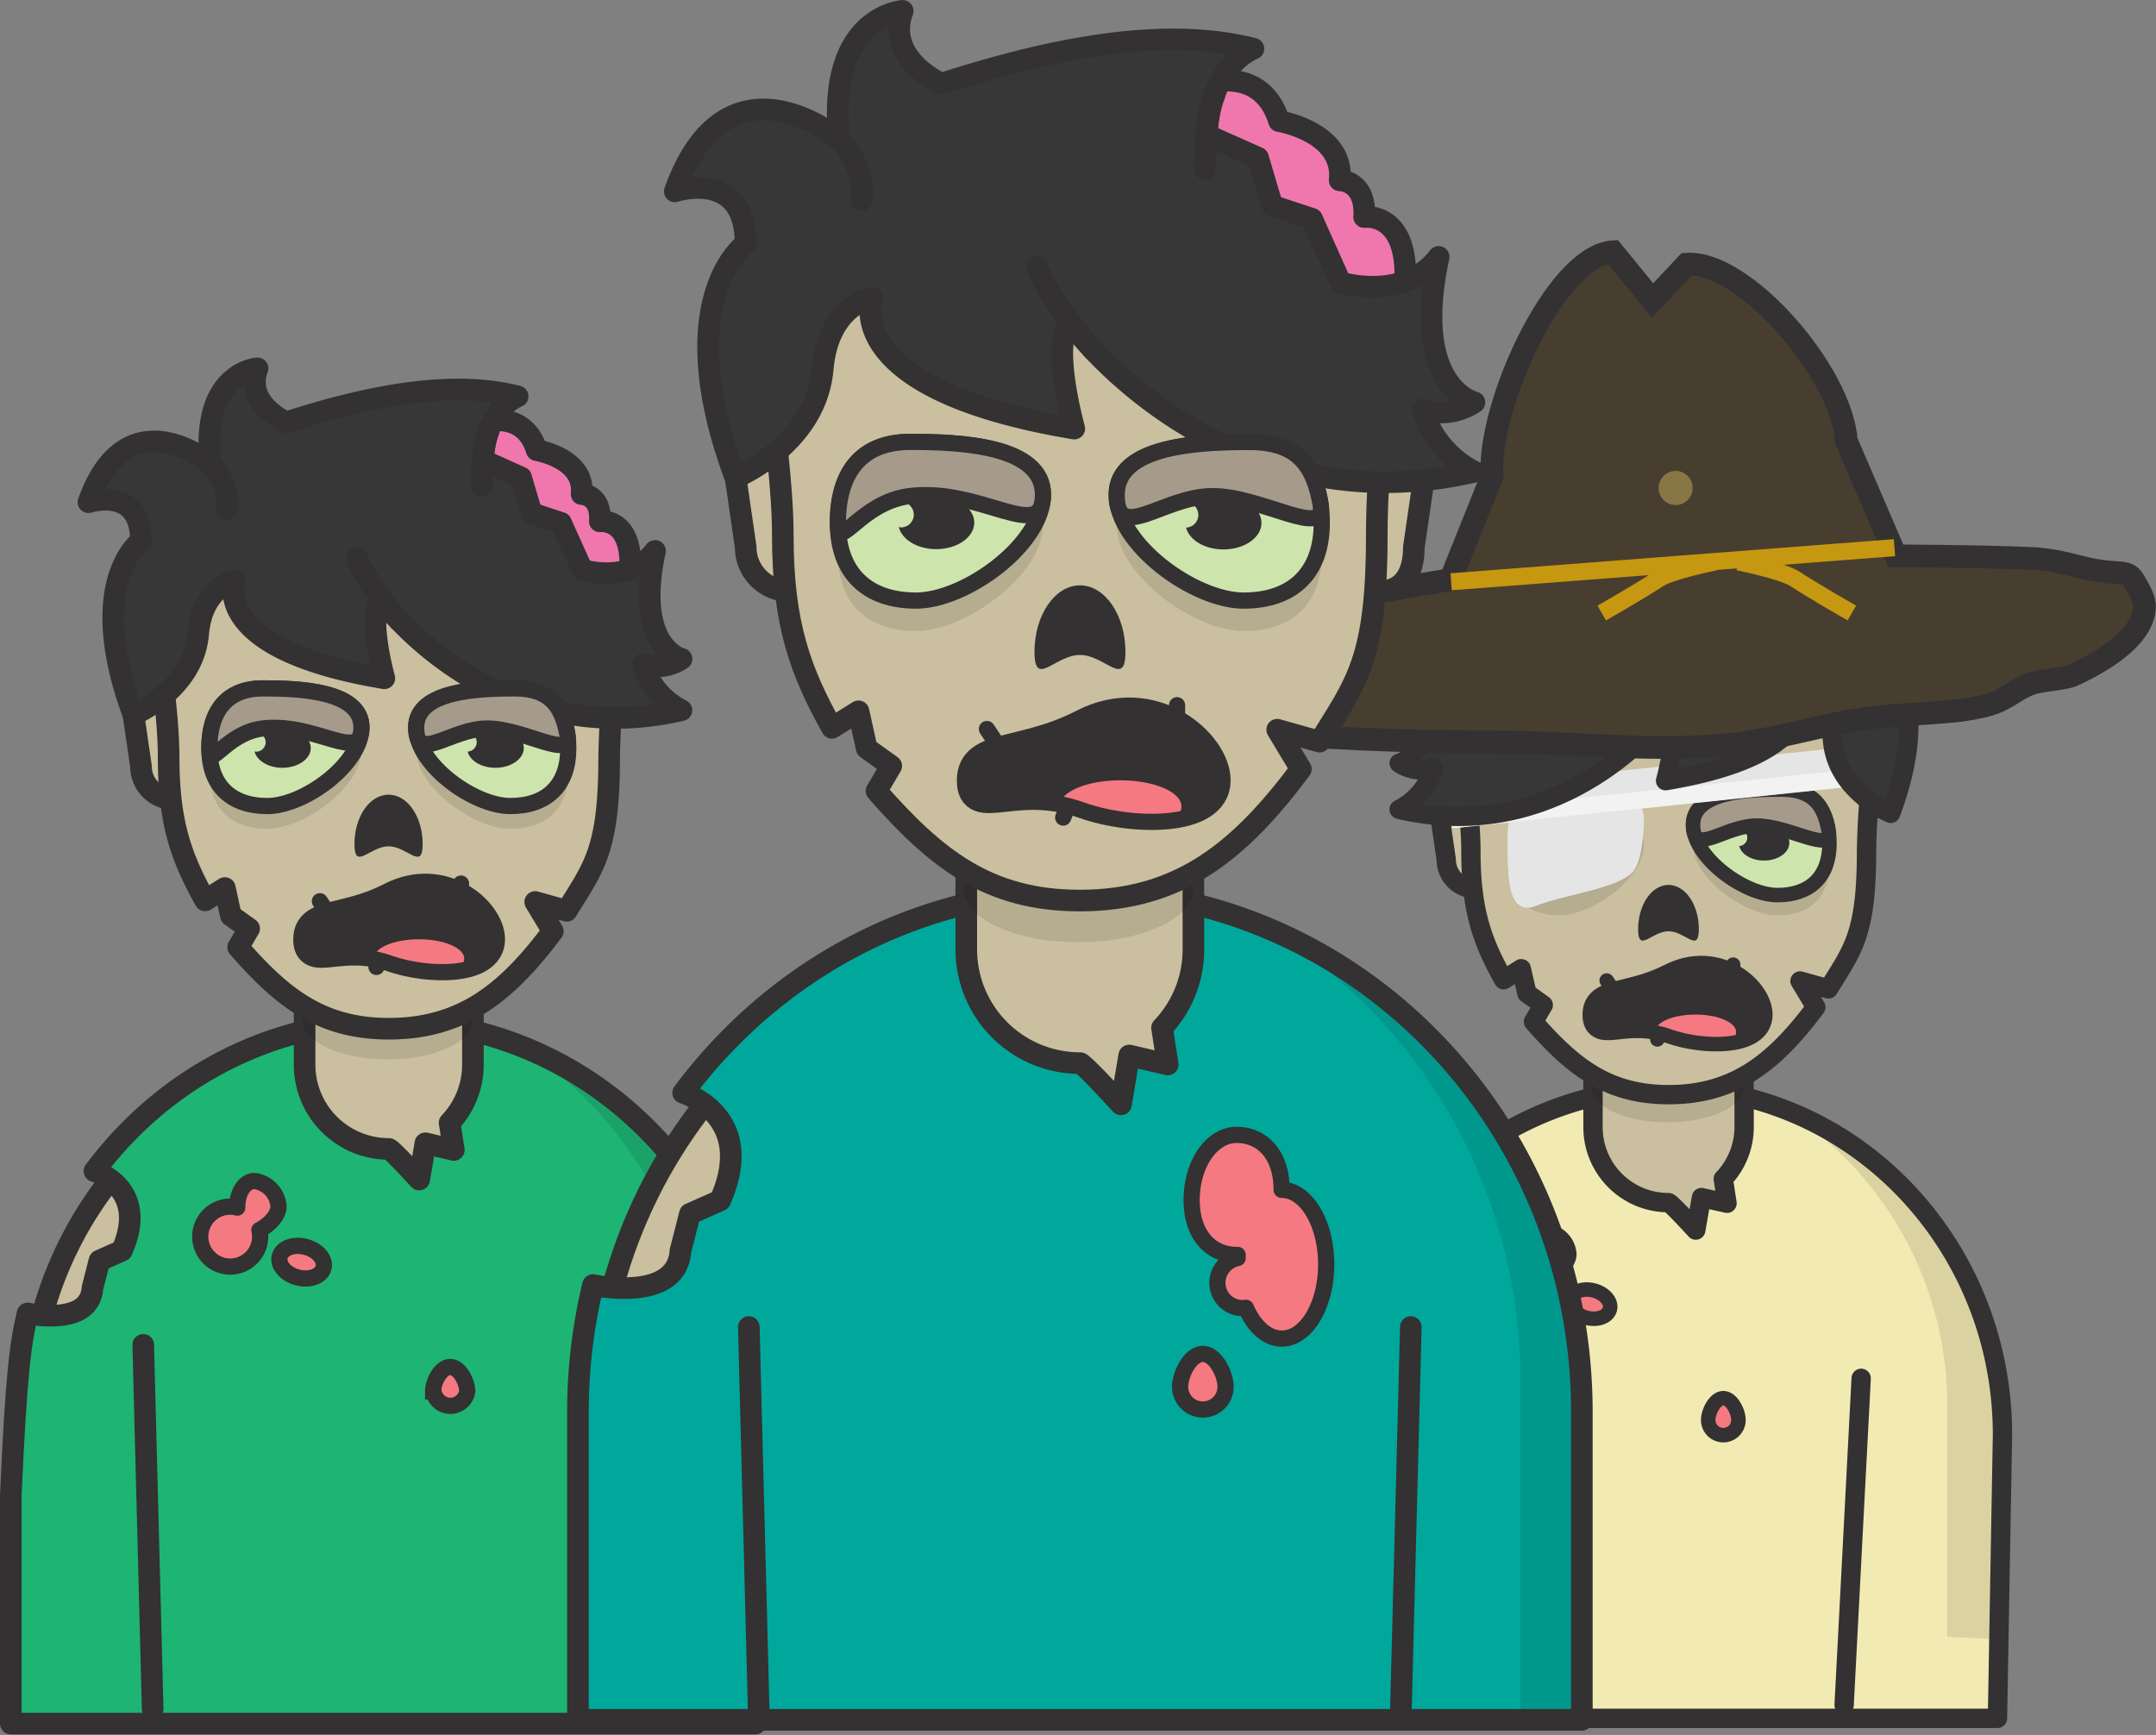 <svg xmlns="http://www.w3.org/2000/svg" xmlns:xlink="http://www.w3.org/1999/xlink" viewBox="0 0 379.31 305.26"><rect x="0" y="0" width="379.31" height="305.26" fill="#808080" stroke="none"/><defs><style>.cls-1,.cls-14,.cls-15,.cls-29,.cls-30,.cls-34,.cls-35,.cls-41,.cls-44,.cls-7,.cls-9{fill:none;}.cls-2{isolation:isolate;}.cls-26,.cls-3{fill:#ef77ae;}.cls-11,.cls-12,.cls-14,.cls-15,.cls-16,.cls-20,.cls-21,.cls-22,.cls-24,.cls-25,.cls-26,.cls-27,.cls-29,.cls-3,.cls-30,.cls-31,.cls-32,.cls-33,.cls-34,.cls-35,.cls-36,.cls-38,.cls-39,.cls-4,.cls-40,.cls-7,.cls-9{stroke:#333132;}.cls-11,.cls-14,.cls-15,.cls-22,.cls-24,.cls-26,.cls-3,.cls-30,.cls-31,.cls-33,.cls-34,.cls-35,.cls-40,.cls-41,.cls-9{stroke-linecap:round;}.cls-11,.cls-22,.cls-24,.cls-26,.cls-29,.cls-3,.cls-30,.cls-31,.cls-33,.cls-40,.cls-41,.cls-7,.cls-9{stroke-linejoin:round;}.cls-11,.cls-14,.cls-24,.cls-3,.cls-4,.cls-7,.cls-9{stroke-width:3.4px;}.cls-11,.cls-27,.cls-31,.cls-4,.cls-8{fill:#cabf9e;}.cls-12,.cls-14,.cls-15,.cls-16,.cls-20,.cls-21,.cls-25,.cls-27,.cls-32,.cls-34,.cls-35,.cls-36,.cls-38,.cls-39,.cls-4,.cls-44{stroke-miterlimit:10;}.cls-5{fill:#f2eab3;}.cls-10,.cls-6{opacity:0.1;}.cls-10{mix-blend-mode:multiply;}.cls-12,.cls-32{fill:#cee4ad;}.cls-12,.cls-15,.cls-20,.cls-21,.cls-22{stroke-width:2.55px;}.cls-13,.cls-16,.cls-36{fill:#333132;}.cls-16{stroke-width:5.11px;}.cls-17{clip-path:url(#clip-path);}.cls-18,.cls-21,.cls-22,.cls-39,.cls-40{fill:#f57981;}.cls-19{fill:#e5e5e5;}.cls-20,.cls-38{fill:#a69a8b;}.cls-23{fill:#f2f2f2;}.cls-24,.cls-33{fill:#373737;}.cls-25{fill:#473e30;stroke-width:4px;}.cls-26,.cls-27,.cls-29,.cls-30,.cls-31,.cls-33,.cls-34,.cls-41{stroke-width:3.8px;}.cls-28{fill:#1eb473;}.cls-32,.cls-35,.cls-38,.cls-39,.cls-40{stroke-width:2.85px;}.cls-36{stroke-width:5.7px;}.cls-37{clip-path:url(#clip-path-2);}.cls-41{stroke:#333;}.cls-42{fill:#00a89c;}.cls-43{clip-path:url(#clip-path-3);}.cls-44{stroke:#c69710;stroke-width:3px;}.cls-45{fill:#897645;}</style><clipPath id="clip-path"><path class="cls-1" d="M309.3,178.55c0,4.71-9.63,4.59-15.33,2.55-8-2.84-13,1.68-13-2.55s5.65-2.73,13-6.48C302.05,167.92,309.3,174.31,309.3,178.55Z"/></clipPath><clipPath id="clip-path-2"><path class="cls-1" d="M86,165.29c0,5.26-10.73,5.12-17.09,2.85C60,165,54.44,170,54.44,165.29s6.3-3,14.44-7.22C77.9,153.44,86,160.57,86,165.29Z"/></clipPath><clipPath id="clip-path-3"><path class="cls-1" d="M213.66,137.33c0,7.09-14.47,6.9-23,3.84-12-4.28-19.47,2.52-19.47-3.84s8.49-4.09,19.47-9.73C202.77,121.35,213.66,131,213.66,137.33Z"/></clipPath></defs><title>interns</title><g class="cls-2"><g id="Layer_2" data-name="Layer 2"><g id="Layer_1-2" data-name="Layer 1"><path class="cls-3" d="M256.67,136.21s-8-6.11-1.26-15c0,0-2.09-10.67,6.67-11.23,0,0,1.71-10.36,10.46-8,0,0,2.28-5.6,7.52-2.7a4.53,4.53,0,0,1,6.08-2.62s4.89-3.54,8.5-.25c0,0,4.92-5.15,12.26,1,0,0,7.69-3.29,10,4,0,0,7.68,1.27,7.09,6.92,0,0,3.12,0,2.87,4.31,0,0,4.81-.64,4.81,6.75,0,0,4.79,2.06,1.64,10.11,0,0,3.43,12.77-7.63,14.21,0,0-4.48,12.91-16.89,7.09,0,0-6.75,11.14-18.32,3.37a10.46,10.46,0,0,1-10.63-4.55s-10.47,3.54-13.09-5.15C266.72,144.4,255.41,148.36,256.67,136.21Z"/><path class="cls-4" d="M258.36,156.38h1.19a5.13,5.13,0,0,1-5.11-5.11l-1.19-8.17a5.13,5.13,0,0,1,5.11-5.11h0a5.13,5.13,0,0,1,5.11,5.11v8.17A5.13,5.13,0,0,1,258.36,156.38Z"/><path class="cls-4" d="M293.54,194.82c-31.37,0-56.8,26.43-56.8,59V288.5h113.6V253.85C350.34,221.25,324.91,194.82,293.54,194.82Z"/><path class="cls-5" d="M293.54,191.42A57.88,57.88,0,0,0,247.1,215.1s8.74,2.63,4.33,12.6c0,0-3.55,1.58-3.54,1.56s-1.11,4.35-1.11,4.35c-.41,6.13-10.24,4-10.24,4a63.79,63.79,0,0,0-1.76,14.87l-.88,49.88H351.42l.88-49.88C352.3,218.76,326,191.42,293.54,191.42Z"/><path class="cls-6" d="M314,195.24a61.53,61.53,0,0,1,28.58,52.39V288l9.69.46v-36C352.3,226.25,336.38,203.89,314,195.24Z"/><path class="cls-7" d="M293.54,191.42A57.88,57.88,0,0,0,247.1,215.1s8.74,2.63,4.33,12.6c0,0-3.55,1.58-3.54,1.56s-1.11,4.35-1.11,4.35c-.41,6.13-10.24,4-10.24,4-1.14,4.76-1.76,9.74-2.64,28.73v36H351.42l.88-49.88C352.3,218.76,326,191.42,293.54,191.42Z"/><path class="cls-8" d="M306.82,176.18H280.26v22.14a13.28,13.28,0,0,0,13.28,13.28c.4,0,4.8,4.83,4.8,4.83l1-5.72,4.5,1-.66-4.29a13.22,13.22,0,0,0,3.67-9.15Z"/><path class="cls-9" d="M306.82,176.18H280.26v22.14a13.28,13.28,0,0,0,13.28,13.28c.4,0,4.8,4.83,4.8,4.83l1-5.72,4.5,1-.66-4.29a13.22,13.22,0,0,0,3.67-9.15Z"/><ellipse class="cls-10" cx="293.37" cy="191.25" rx="13.45" ry="6.22"/><path class="cls-11" d="M255.22,121.07s3.56,18.29,3.56,28.79,2.11,16,5.75,22.52l3.11-1.94,1,4.34,2.87,2.05-1.73,2.94c6.95,7.91,13.08,12.83,23.8,12.83,11.83,0,18.85-6,25.88-15.39l-2.78-4.61,5,1.39c4.22-6.87,6.7-9.47,6.7-24.13a134.19,134.19,0,0,1,3.56-28.79Z"/><line class="cls-9" x1="256.28" y1="300.01" x2="254.8" y2="242.51"/><line class="cls-9" x1="324.44" y1="300.01" x2="327.44" y2="242.51"/><path class="cls-10" d="M297.86,148.66c0,5.79,9.05,12.39,14.85,12.39s9.15-3.29,9.15-9.09-2.66-9.47-8.46-9.47S297.86,142.86,297.86,148.66Z"/><path class="cls-12" d="M297.86,145.1c0,5.79,9.05,12.39,14.85,12.39s9.15-3.29,9.15-9.09-2.66-9.48-8.46-9.48S297.86,139.3,297.86,145.1Z"/><path class="cls-13" d="M298.88,163.48c0,4.3-2.39.37-5.34.37s-5.34,3.93-5.34-.37,2.39-7.78,5.34-7.78S298.88,159.18,298.88,163.48Z"/><path class="cls-14" d="M268,110.6s.77-3.26-2.6-7.16"/><path class="cls-14" d="M308.19,107s-.08-5.93,1.11-8.72"/><path class="cls-14" d="M288.49,118.38s1.48,4,6.66,9.82"/><line class="cls-15" x1="291.59" y1="182.88" x2="292.78" y2="179.91"/><path class="cls-16" d="M309.3,178.55c0,4.71-9.63,4.59-15.33,2.55-8-2.84-13,1.68-13-2.55s5.65-2.73,13-6.48C302.05,167.92,309.3,174.31,309.3,178.55Z"/><g class="cls-17"><ellipse class="cls-18" cx="298.29" cy="181.58" rx="7.15" ry="3.07"/></g><path class="cls-10" d="M289.23,148.66c0,5.79-9.06,12.39-14.85,12.39s-9.16-3.29-9.16-9.09,2.66-9.47,8.46-9.47S289.23,142.86,289.23,148.66Z"/><path class="cls-19" d="M289.23,144.1c0,2.17-.37,7.45-1.93,9.26-2.6,3-12,4-17,6-5.39,2.16-5.08-6.16-5.08-12s2.66-9.48,8.46-9.48S289.23,138.3,289.23,144.1Z"/><path class="cls-13" d="M310.35,145.26a5.37,5.37,0,0,0-3.38,1.1,1.48,1.48,0,0,1,.44,1,1.51,1.51,0,0,1-1.43,1.5c.37,1.45,2.18,2.55,4.37,2.55,2.46,0,4.45-1.39,4.45-3.1S312.81,145.26,310.35,145.26Z"/><path class="cls-20" d="M297.86,145.1c0,5.79,5.42.16,11.22.16s13.4,5.15,12.63.93-2.51-7.27-8.31-7.27S297.86,139.3,297.86,145.1Z"/><line class="cls-15" x1="283.85" y1="174.3" x2="282.67" y2="172.52"/><line class="cls-15" x1="304.92" y1="171.51" x2="304.92" y2="169.73"/><path class="cls-21" d="M300.53,249.85c0-1.47,1.19-3.84,2.66-3.84s2.66,2.37,2.66,3.84a2.66,2.66,0,1,1-5.32,0Z"/><ellipse class="cls-21" cx="279.78" cy="229.47" rx="2.49" ry="3.57" transform="translate(-12.25 443.13) rotate(-75.55)"/><path class="cls-22" d="M276.09,220.62a4.38,4.38,0,0,0-3.81-4c-1.47,0-2.66,1.78-2.66,4,0,.08,0,.15,0,.23a4.66,4.66,0,0,0-1.13-.14,4.73,4.73,0,1,0,4.73,4.73,4.57,4.57,0,0,0-.12-1.05C274.18,223.87,276.09,222.38,276.09,220.62Z"/><rect class="cls-19" x="255.2" y="134.62" width="78.8" height="7.03" transform="translate(-12.75 31.34) rotate(-5.96)"/><rect class="cls-23" x="255.15" y="138.65" width="78.8" height="2.95" transform="translate(-12.96 31.35) rotate(-5.96)"/><path class="cls-24" d="M246.17,134.28s7.46-1.78,4.18-17c4.09,5.36,11.5,3,11.5,3l3.33-7.44,4.64-1.54,1.67-5.61,6-2.68C277.33,98,275,94.21,272,92.87c9.12-2.32,21.08-.89,36.49,4.1,0,0,6.63-2.9,4.55-8.52,0,0,8.9.51,7.45,15,0,0,13.14-11,19.22,6.13,0,0-8.27-2.73-8.27,6.13,0,0,9,6.37,1.19,27.4,0,0-9.44-3.86-10.22-12.72-.67-7.55-5.8-8.38-5.8-8.38s4.22,10.72-23.58,15.35c0,0,2.92-10.59.31-12.32.29,0-17.64,24.25-47.18,17.37a12,12,0,0,0,6.05-7.28A7,7,0,0,1,246.17,134.28Z"/><path class="cls-25" d="M333.53,97.8l-8.7-20.2c-.84-12.14-18-31.81-28.09-31.11l-6,6.39-7-8.58c-10.07.7-22.08,27.3-21.24,39.44L255.18,102c-31.3,4.8-52.41,13-52,19.44.47,6.85,25.41,9,60.56,9.11,11.73,0,24.59,1.6,38.06.67,9.5-.66,18-3.58,25.6-4.69,8.53-1.25,15.87-.76,22.1-2.42,3.67-1,4.85-2.71,7.76-3.79,2-.73,5.88-.78,7.51-1.54,8.83-4.09,12.76-8.54,12.49-12.46-.09-1.27-1.35-3.35-1.92-4.28-1.1-1.75-2.36-.93-6.82-1.72-2.74-.48-6.32-1.82-11-2.06C351.55,98,343.71,97.86,333.53,97.8Z"/><path class="cls-26" d="M27.29,118.08s-8.88-6.81-1.41-16.76c0,0-2.32-11.89,7.44-12.52,0,0,1.91-11.55,11.67-8.94,0,0,2.54-6.25,8.38-3a5.05,5.05,0,0,1,6.78-2.92s5.46-4,9.48-.28c0,0,5.49-5.75,13.68,1.13,0,0,8.57-3.68,11.11,4.42,0,0,8.56,1.41,7.9,7.72,0,0,3.49,0,3.21,4.8,0,0,5.36-.72,5.36,7.53,0,0,5.34,2.29,1.83,11.28,0,0,3.82,14.23-8.51,15.83,0,0-5,14.41-18.83,7.91,0,0-7.53,12.43-20.43,3.77A11.67,11.67,0,0,1,53.09,133s-11.67,4-14.59-5.74C38.5,127.21,25.88,131.64,27.29,118.08Z"/><path class="cls-27" d="M29.18,140.58H30.5a5.71,5.71,0,0,1-5.69-5.7l-1.33-9.12a5.71,5.71,0,0,1,5.7-5.69h0a5.71,5.71,0,0,1,5.7,5.69v9.12A5.72,5.72,0,0,1,29.18,140.58Z"/><path class="cls-27" d="M68.4,183.45c-35,0-63.33,29.46-63.33,65.81V287.9H131.74V249.26C131.74,212.91,103.39,183.45,68.4,183.45Z"/><path class="cls-28" d="M68.4,179.65c-21.07,0-39.8,10.34-51.79,26.4,0,0,9.75,2.94,4.84,14l-3.95,1.75-1.24,4.84c-.45,6.84-11.41,4.46-11.41,4.46a70.67,70.67,0,0,0-2,16.58l-1,55.63h131l1-55.63C133.93,210.13,104.59,179.65,68.4,179.65Z"/><path class="cls-6" d="M91.26,183.91a68.61,68.61,0,0,1,31.87,58.42v45.06l10.8.51V247.73C133.93,218.48,116.17,193.55,91.26,183.91Z"/><path class="cls-29" d="M68.4,179.65c-21.07,0-39.8,10.34-51.79,26.4,0,0,9.75,2.94,4.84,14l-3.95,1.75-1.24,4.84c-.45,6.84-11.41,4.46-11.41,4.46-1.28,5.31-2,10.86-2.95,32v40.16h131l1-55.63C133.93,210.13,104.59,179.65,68.4,179.65Z"/><path class="cls-8" d="M83.22,162.65H53.59v24.69A14.81,14.81,0,0,0,68.4,202.15c.45,0,5.35,5.39,5.35,5.39l1.09-6.38,5,1.17-.74-4.78a14.77,14.77,0,0,0,4.1-10.21Z"/><path class="cls-30" d="M83.22,162.65H53.59v24.69A14.81,14.81,0,0,0,68.4,202.15c.45,0,5.35,5.39,5.35,5.39l1.09-6.38,5,1.17-.74-4.78a14.77,14.77,0,0,0,4.1-10.21Z"/><ellipse class="cls-10" cx="68.21" cy="179.46" rx="15" ry="6.94"/><path class="cls-31" d="M25.67,101.2s4,20.4,4,32.1,2.36,17.82,6.42,25.12l3.47-2.17,1.06,4.85,3.21,2.29-1.93,3.27C49.62,175.48,56.45,181,68.4,181c13.2,0,21-6.67,28.86-17.16l-3.1-5.14,5.54,1.56c4.71-7.66,7.47-10.56,7.47-26.92a149.67,149.67,0,0,1,4-32.1Z"/><line class="cls-30" x1="26.86" y1="300.73" x2="25.2" y2="236.62"/><path class="cls-10" d="M73.22,132c0,6.47,10.09,13.82,16.56,13.82s10.2-3.66,10.2-10.13-3-10.57-9.42-10.57S73.22,125.5,73.22,132Z"/><path class="cls-32" d="M73.22,128c0,6.47,10.09,13.82,16.56,13.82s10.2-3.66,10.2-10.13-3-10.57-9.42-10.57S73.22,121.53,73.22,128Z"/><path class="cls-33" d="M119.91,115.93s-8.33-2-4.67-19c-4.55,6-12.82,3.32-12.82,3.32L98.71,92l-5.18-1.72L91.67,84,85,81c.13-5.51,2.74-9.77,6.07-11.26-10.17-2.59-23.51-1-40.69,4.56,0,0-7.4-3.23-5.07-9.49,0,0-9.93.56-8.31,16.71,0,0-14.66-12.21-21.44,6.84,0,0,9.23-3,9.23,6.83,0,0-10,7.1-1.33,30.55,0,0,10.53-4.3,11.4-14.18.74-8.41,6.46-9.34,6.46-9.34s-4.7,12,26.3,17.12c0,0-3.26-11.81-.35-13.75-.33,0,19.67,27,52.62,19.37a13.34,13.34,0,0,1-6.76-8.12A7.79,7.79,0,0,0,119.91,115.93Z"/><path class="cls-13" d="M74.36,148.5c0,4.79-2.67.41-6,.41s-6,4.38-6-.41,2.67-8.68,6-8.68S74.36,143.7,74.36,148.5Z"/><path class="cls-34" d="M39.92,89.53s.85-3.64-2.9-8"/><path class="cls-34" d="M84.74,85.54s-.09-6.62,1.23-9.72"/><path class="cls-34" d="M62.78,98.2s1.64,4.47,7.43,11"/><line class="cls-35" x1="66.23" y1="170.13" x2="67.56" y2="166.82"/><path class="cls-36" d="M86,165.29c0,5.26-10.73,5.12-17.09,2.85C60,165,54.44,170,54.44,165.29s6.3-3,14.44-7.22C77.9,153.44,86,160.57,86,165.29Z"/><g class="cls-37"><ellipse class="cls-18" cx="73.7" cy="168.68" rx="7.98" ry="3.42"/></g><path class="cls-10" d="M63.59,132c0,6.47-10.09,13.82-16.55,13.82s-10.21-3.66-10.21-10.13,3-10.57,9.43-10.57S63.59,125.5,63.59,132Z"/><path class="cls-32" d="M63.59,128c0,6.47-10.09,13.82-16.55,13.82s-10.21-3.66-10.21-10.13,3-10.57,9.43-10.57S63.59,121.53,63.59,128Z"/><path class="cls-13" d="M87.15,128.17a6,6,0,0,0-3.77,1.23,1.69,1.69,0,0,1,.49,1.18,1.67,1.67,0,0,1-1.6,1.66c.42,1.62,2.44,2.85,4.88,2.85,2.74,0,5-1.55,5-3.46S89.89,128.17,87.15,128.17Z"/><path class="cls-38" d="M73.22,128c0,6.47,6,.18,12.51.18s15,5.75,14.09,1.05-2.8-8.11-9.26-8.11S73.22,121.53,73.22,128Z"/><path class="cls-13" d="M49.67,128.17a6.12,6.12,0,0,0-3.61,1.1,1.63,1.63,0,0,1,.68,1.31,1.68,1.68,0,0,1-1.68,1.68,1.4,1.4,0,0,1-.28-.06c.4,1.64,2.42,2.89,4.89,2.89,2.74,0,5-1.55,5-3.46S52.41,128.17,49.67,128.17Z"/><path class="cls-38" d="M63.59,128c0,6.47-8.08-1-17.46.18-6.41.82-9.3,7.48-9.3,3.51,0-6.47,3-10.57,9.43-10.57S63.59,121.53,63.59,128Z"/><line class="cls-35" x1="57.6" y1="160.56" x2="56.28" y2="158.57"/><line class="cls-35" x1="81.1" y1="157.45" x2="81.1" y2="155.46"/><path class="cls-39" d="M76.2,244.81c0-1.64,1.33-4.29,3-4.29s3,2.65,3,4.29a3,3,0,0,1-5.93,0Z"/><ellipse class="cls-39" cx="53.06" cy="222.08" rx="2.78" ry="3.98" transform="translate(-175.23 218.04) rotate(-75.55)"/><path class="cls-40" d="M49,212.21a4.88,4.88,0,0,0-4.25-4.42c-1.64,0-3,2-3,4.42,0,.09,0,.17,0,.26a5.16,5.16,0,0,0-1.25-.16,5.27,5.27,0,1,0,5.27,5.27,4.91,4.91,0,0,0-.14-1.16C46.81,215.84,49,214.18,49,212.21Z"/><line class="cls-41" x1="269.05" y1="302.55" x2="269.05" y2="254.46"/><line class="cls-30" x1="110.28" y1="291.9" x2="111.61" y2="240.62"/><path class="cls-26" d="M134.55,73.69s-12-9.18-1.9-22.59c0,0-3.13-16,10-16.88,0,0,2.58-15.57,15.73-12.06,0,0,3.43-8.42,11.3-4.06a6.79,6.79,0,0,1,9.13-3.93s7.36-5.33,12.78-.38c0,0,7.4-7.74,18.44,1.52,0,0,11.55-5,15,6,0,0,11.55,1.91,10.66,10.41,0,0,4.69,0,4.31,6.47,0,0,7.24-1,7.24,10.15,0,0,7.2,3.1,2.46,15.21,0,0,5.15,19.19-11.47,21.34,0,0-6.73,19.42-25.39,10.66,0,0-10.15,16.76-27.53,5.08a15.74,15.74,0,0,1-16-6.85S153.59,99.07,149.66,86C149.66,86,132.65,92,134.55,73.69Z"/><path class="cls-27" d="M137.1,104h1.78a7.7,7.7,0,0,1-7.68-7.68L129.41,84a7.71,7.71,0,0,1,7.69-7.68h0A7.71,7.71,0,0,1,144.78,84V96.33A7.7,7.7,0,0,1,137.1,104Z"/><path class="cls-27" d="M242.85,104h-1.79c-4.22,0-5.89-3.45-5.89-7.68V84a7.7,7.7,0,0,1,7.68-7.68h0A7.71,7.71,0,0,1,250.53,84l-1.79,12.29C248.74,100.56,247.07,104,242.85,104Z"/><path class="cls-27" d="M190,161.8c-47.15,0-85.38,39.72-85.38,88.73v52.08H275.35V250.53C275.35,201.52,237.13,161.8,190,161.8Z"/><path class="cls-42" d="M190,156.68c-28.4,0-53.66,13.95-69.81,35.6,0,0,13.14,4,6.51,18.93,0,0-5.33,2.38-5.32,2.36s-1.67,6.53-1.67,6.53c-.61,9.22-15.38,6-15.38,6a95.06,95.06,0,0,0-2.65,22.36v54.14H278.3V248.47C278.3,197.77,238.75,156.68,190,156.68Z"/><path class="cls-6" d="M222.73,163.23c26.73,15.78,44.77,45.61,44.77,79.83v59.49l10.8.06V248.47C278.3,209.81,255.29,176.75,222.73,163.23Z"/><path class="cls-29" d="M190,156.68c-28.4,0-53.66,13.95-69.81,35.6,0,0,13.14,4,6.51,18.93,0,0-5.33,2.38-5.32,2.36s-1.67,6.53-1.67,6.53c-.61,9.22-15.38,6-15.38,6a95.06,95.06,0,0,0-2.65,22.36v54.14H278.3V248.47C278.3,197.77,238.75,156.68,190,156.68Z"/><path class="cls-8" d="M209.94,133.77H170v33.28a20,20,0,0,0,20,20c.6,0,7.21,7.26,7.21,7.26l1.46-8.6,6.77,1.58-1-6.45a19.89,19.89,0,0,0,5.52-13.76Z"/><path class="cls-30" d="M209.94,133.77H170v33.28a20,20,0,0,0,20,20c.6,0,7.21,7.26,7.21,7.26l1.46-8.6,6.77,1.58-1-6.45a19.89,19.89,0,0,0,5.52-13.76Z"/><ellipse class="cls-10" cx="189.72" cy="156.43" rx="20.23" ry="9.35"/><path class="cls-31" d="M132.37,50.93s5.35,27.5,5.35,43.27,3.17,24,8.65,33.86l4.67-2.91,1.44,6.52,4.32,3.09-2.6,4.41c10.45,11.9,19.66,19.28,35.77,19.28,17.79,0,28.34-9,38.9-23.13l-4.17-6.93,7.46,2.1c6.34-10.33,10.06-14.24,10.06-36.29s5.36-43.27,5.36-43.27Z"/><line class="cls-30" x1="133.52" y1="302.61" x2="131.74" y2="233.49"/><line class="cls-30" x1="246.42" y1="302.61" x2="248.21" y2="233.49"/><path class="cls-10" d="M196.46,92.4c0,8.72,13.61,18.63,22.33,18.63s13.75-4.94,13.75-13.66-4-14.25-12.71-14.25S196.46,83.68,196.46,92.4Z"/><path class="cls-40" d="M225.48,209.35c0-6.33-3.54-9.67-7.92-9.67s-7.91,5.12-7.91,11.45,3.54,9.67,7.91,9.67h.18l0,.55a4.45,4.45,0,0,0,.87,8.81,5.87,5.87,0,0,0,.59-.05c1.42,3.27,3.71,5.41,6.31,5.41,4.31,0,7.81-5.86,7.81-13.08S229.79,209.35,225.48,209.35Z"/><path class="cls-32" d="M196.46,87.05c0,8.71,13.61,18.62,22.33,18.62s13.75-4.94,13.75-13.65-4-14.25-12.71-14.25S196.46,78.33,196.46,87.05Z"/><path class="cls-33" d="M259.4,70.79s-11.23-2.67-6.29-25.59c-6.14,8-17.28,4.48-17.28,4.48l-5-11.18-7-2.31-2.5-8.44-9-4c.18-7.43,3.69-13.17,8.19-15.18-13.72-3.5-31.69-1.35-54.86,6.15,0,0-10-4.35-6.84-12.8,0,0-13.37.76-11.2,22.53,0,0-19.76-16.46-28.9,9.22,0,0,12.45-4.1,12.45,9.21,0,0-13.55,9.57-1.8,41.18,0,0,14.19-5.8,15.37-19.12,1-11.34,8.71-12.59,8.71-12.59S147.15,68.44,189,75.41c0,0-4.4-15.92-.48-18.53C188,56.88,215,93.33,259.4,83a18,18,0,0,1-9.11-10.94A10.53,10.53,0,0,0,259.4,70.79Z"/><path class="cls-13" d="M198,114.69c0,6.46-3.59.55-8,.55s-8,5.91-8-.55,3.6-11.7,8-11.7S198,108.23,198,114.69Z"/><path class="cls-34" d="M151.57,35.2s1.15-4.9-3.91-10.77"/><path class="cls-34" d="M212,29.81s-.12-8.91,1.67-13.1"/><path class="cls-34" d="M182.39,46.89s2.22,6,10,14.77"/><line class="cls-35" x1="187.05" y1="143.85" x2="188.83" y2="139.39"/><path class="cls-36" d="M213.66,137.33c0,7.09-14.47,6.9-23,3.84-12-4.28-19.47,2.52-19.47-3.84s8.49-4.09,19.47-9.73C202.77,121.35,213.66,131,213.66,137.33Z"/><g class="cls-43"><ellipse class="cls-18" cx="197.11" cy="141.9" rx="10.75" ry="4.61"/></g><path class="cls-10" d="M183.49,92.4c0,8.72-13.61,18.63-22.32,18.63s-13.76-4.94-13.76-13.66,4-14.25,12.71-14.25S183.49,83.68,183.49,92.4Z"/><path class="cls-32" d="M183.49,87.05c0,8.71-13.61,18.62-22.32,18.62S147.41,100.73,147.41,92s4-14.25,12.71-14.25S183.49,78.33,183.49,87.05Z"/><path class="cls-13" d="M215.24,87.29A8.11,8.11,0,0,0,210.16,89a2.24,2.24,0,0,1-1.49,3.83c.55,2.18,3.28,3.84,6.57,3.84,3.7,0,6.69-2.09,6.69-4.66S218.94,87.29,215.24,87.29Z"/><path class="cls-38" d="M196.46,87.05c0,8.71,8.15.24,16.87.24s20.15,7.74,19,1.41c-1.18-6.48-3.77-10.93-12.49-10.93S196.46,78.33,196.46,87.05Z"/><path class="cls-13" d="M164.71,87.29a8.22,8.22,0,0,0-4.85,1.47,2.24,2.24,0,0,1,.91,1.77,2.27,2.27,0,0,1-2.27,2.27,1.63,1.63,0,0,1-.37-.08c.53,2.21,3.26,3.9,6.58,3.9,3.7,0,6.69-2.09,6.69-4.66S168.41,87.29,164.71,87.29Z"/><path class="cls-38" d="M183.49,87.05c0,8.71-10.9-1.37-23.54.24C151.3,88.4,147.41,97.37,147.41,92c0-8.72,4-14.25,12.71-14.25S183.49,78.33,183.49,87.05Z"/><line class="cls-35" x1="175.41" y1="130.94" x2="173.63" y2="128.27"/><line class="cls-35" x1="207.08" y1="126.75" x2="207.08" y2="124.08"/><path class="cls-39" d="M207.62,244c0-2.21,1.79-5.78,4-5.78s4,3.57,4,5.78a4,4,0,0,1-8,0Z"/><line class="cls-44" x1="255.3" y1="102.36" x2="333.3" y2="96.36"/><path class="cls-44" d="M305.8,98.86s7.82,1.57,10,3c3.26,2.16,10,6,10,6"/><path class="cls-44" d="M301.8,98.86s-7.82,1.57-10,3c-3.26,2.16-10,6-10,6"/><circle class="cls-45" cx="294.8" cy="85.86" r="3"/></g></g></g></svg>